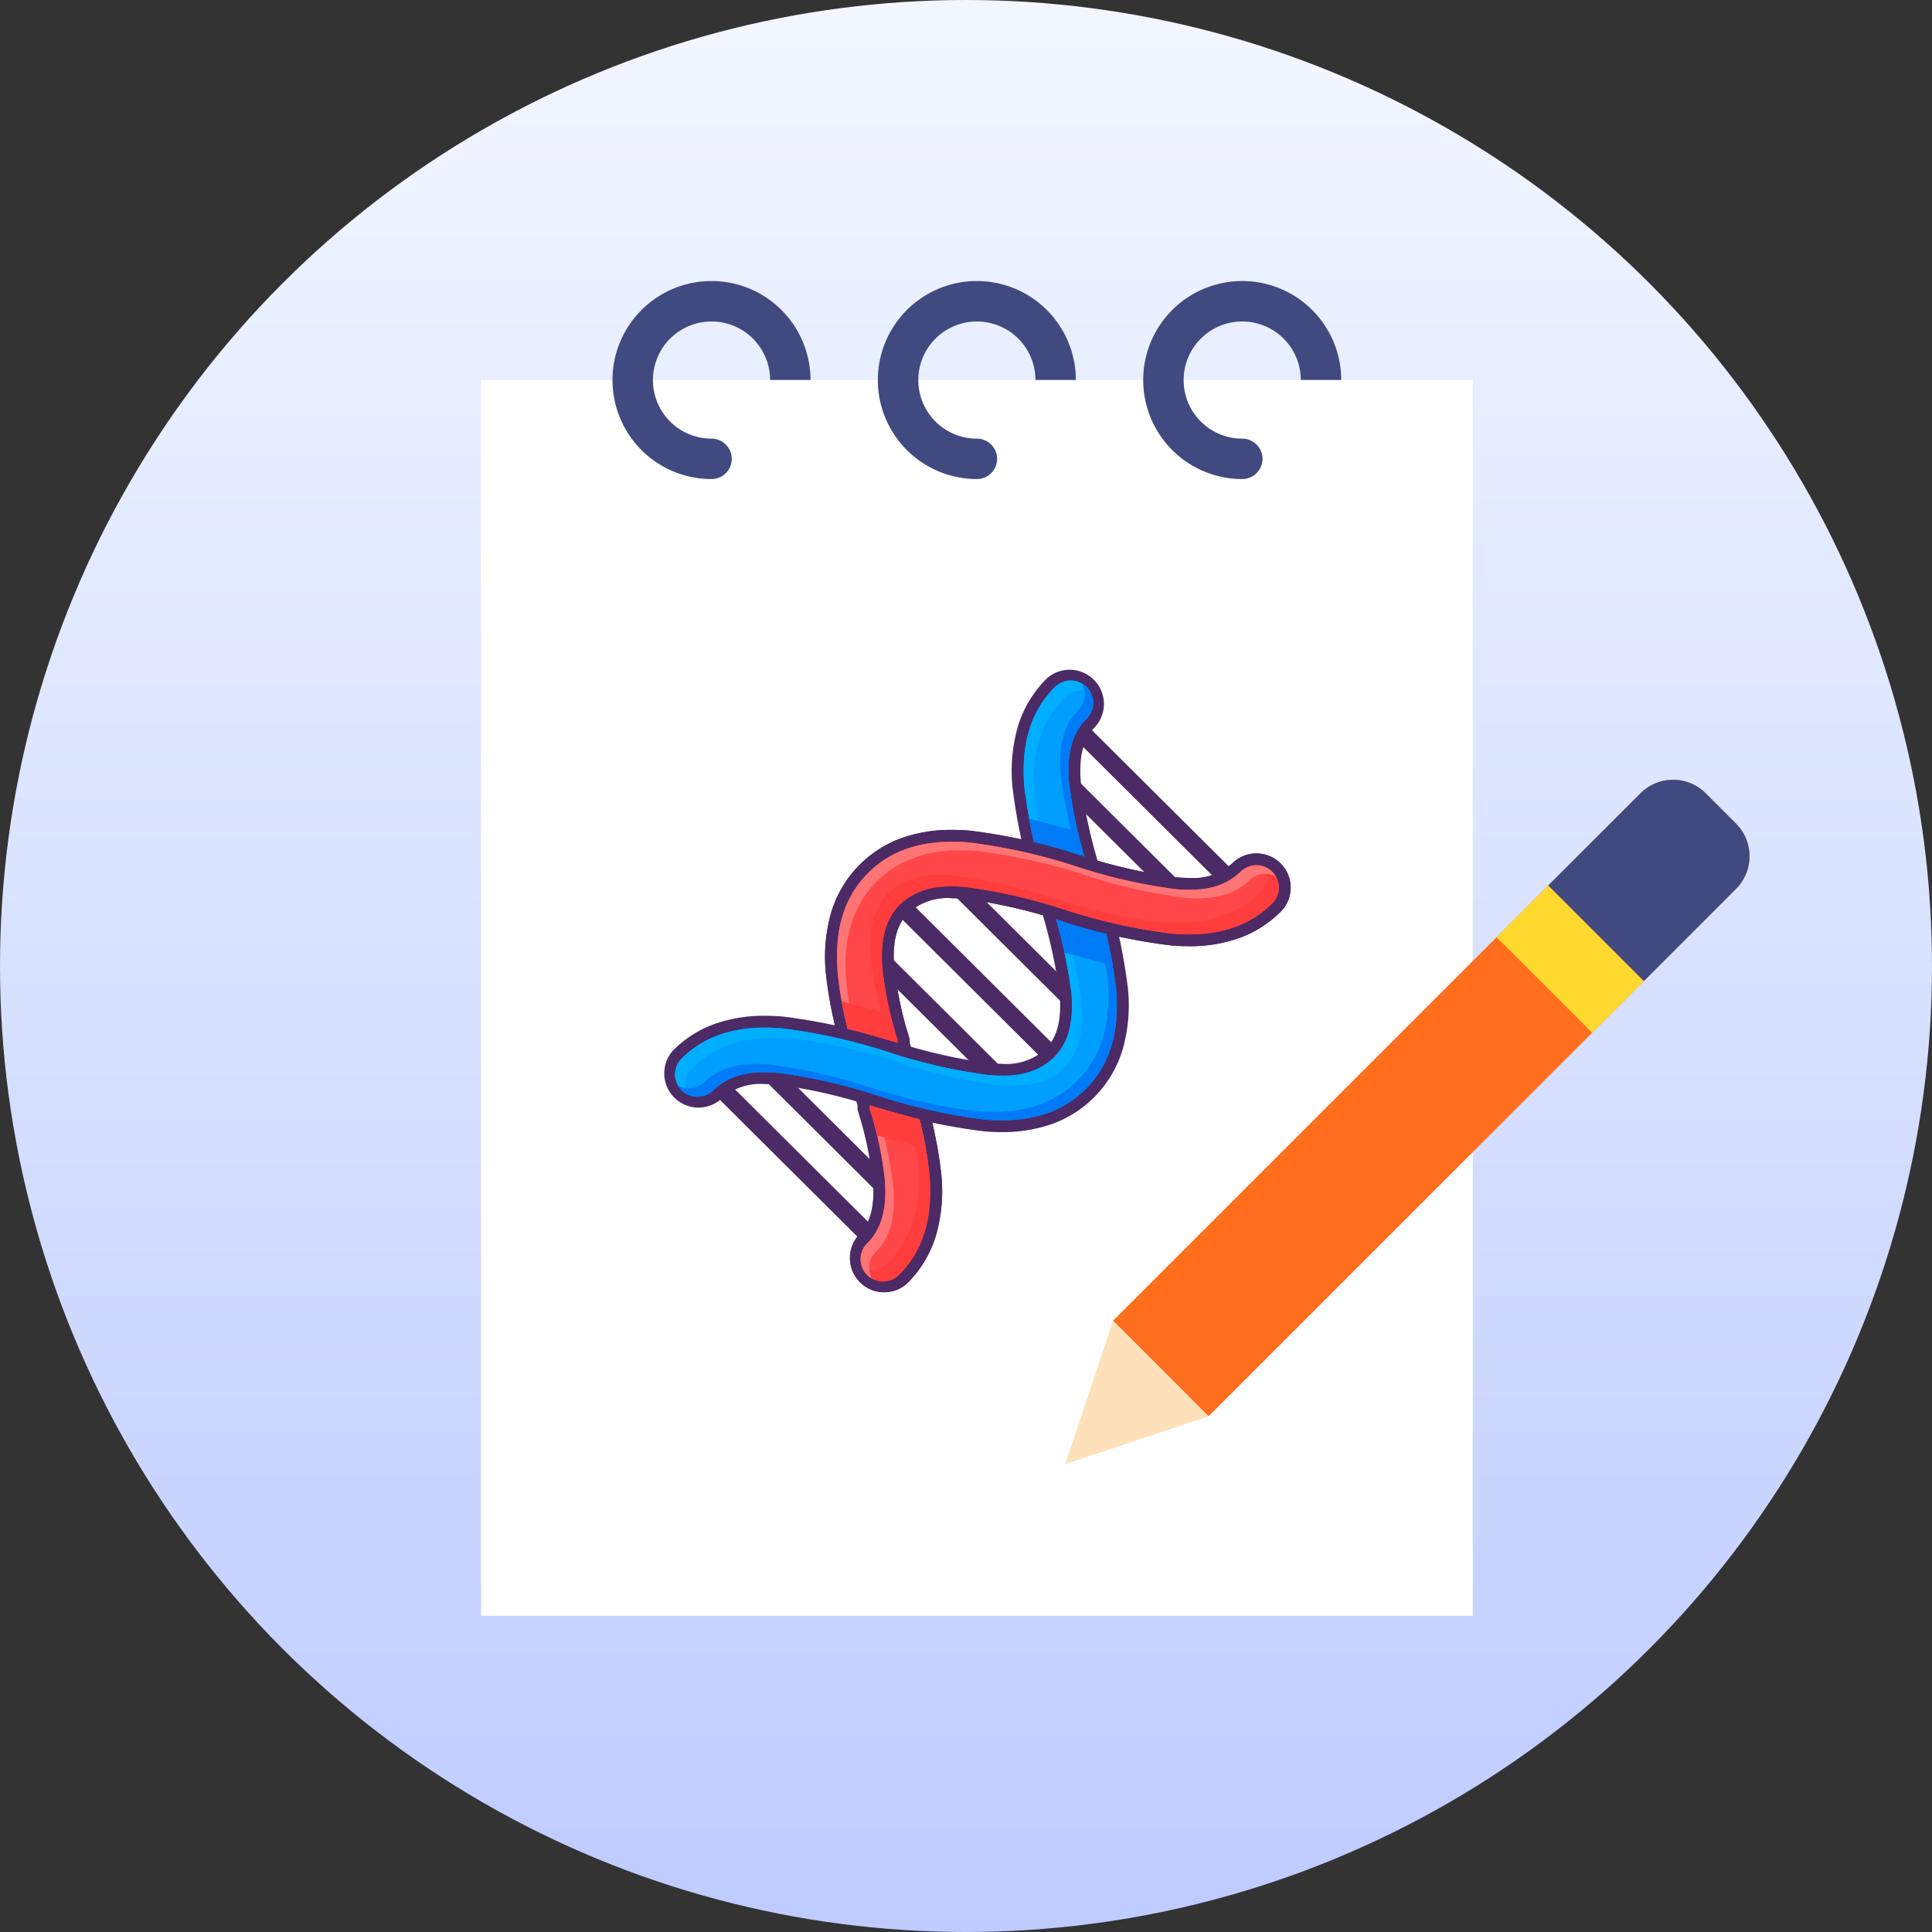 <svg xmlns="http://www.w3.org/2000/svg" xmlns:xlink="http://www.w3.org/1999/xlink" width="220" height="220" viewBox="0 0 220 220">
  <rect x="0" y="0" width="220" height="220" fill="#333333" stroke="none"/>
  <defs>
    <linearGradient id="linear-gradient" x1="0.5" x2="0.5" y2="1" gradientUnits="objectBoundingBox">
      <stop offset="0" stop-color="#f2f7ff"/>
      <stop offset="1" stop-color="#becbff"/>
    </linearGradient>
  </defs>
  <g id="Grupo_796" data-name="Grupo 796" transform="translate(-585 -501)">
    <circle id="Elipse_22" data-name="Elipse 22" cx="110" cy="110" r="110" transform="translate(585 501)" fill="url(#linear-gradient)"/>
    <g id="Grupo_740" data-name="Grupo 740" transform="translate(2664 2122)">
      <rect id="Rectángulo_172" data-name="Rectángulo 172" width="112.933" height="140.729" transform="translate(-2024.224 -1577.729)" fill="#fff"/>
      <path id="Trazado_843" data-name="Trazado 843" d="M123.867,50.038,63.8,110.1l10.881,10.882L134.748,60.92a5.253,5.253,0,0,0,0-7.429L131.3,50.038A5.253,5.253,0,0,0,123.867,50.038Z" transform="translate(-2016.062 -1580.705)" fill="#ff6e1d"/>
      <rect id="Rectángulo_173" data-name="Rectángulo 173" width="8.334" height="15.389" transform="translate(-1908.586 -1514.277) rotate(-45)" fill="#ffd92e"/>
      <path id="Trazado_844" data-name="Trazado 844" d="M122.924,60.923,112.432,71.415,101.546,60.529l10.505-10.492a5.247,5.247,0,0,1,7.419,0l3.454,3.454A5.263,5.263,0,0,1,122.924,60.923Z" transform="translate(-2004.241 -1580.705)" fill="#404a80"/>
      <g id="Grupo_733" data-name="Grupo 733" transform="translate(-1948.809 -1589)">
        <path id="Trazado_847" data-name="Trazado 847" d="M88.964,16.517h-4.6A6.671,6.671,0,1,0,77.7,23.2a2.3,2.3,0,0,1,0,4.6,11.274,11.274,0,1,1,11.267-11.28Z" transform="translate(-66.43 -5.25)" fill="#404a80"/>
      </g>
      <g id="Grupo_734" data-name="Grupo 734" transform="translate(-2009.241 -1589)">
        <path id="Trazado_848" data-name="Trazado 848" d="M42.944,16.517h-4.6A6.671,6.671,0,1,0,31.677,23.2a2.3,2.3,0,1,1,0,4.6,11.274,11.274,0,1,1,11.267-11.28Z" transform="translate(-20.41 -5.25)" fill="#404a80"/>
      </g>
      <g id="Grupo_735" data-name="Grupo 735" transform="translate(-1979.025 -1589)">
        <path id="Trazado_849" data-name="Trazado 849" d="M65.954,16.517h-4.6A6.671,6.671,0,1,0,54.687,23.2a2.3,2.3,0,1,1,0,4.6,11.274,11.274,0,1,1,11.267-11.28Z" transform="translate(-43.42 -5.25)" fill="#404a80"/>
      </g>
      <path id="Trazado_850" data-name="Trazado 850" d="M65.1,95.413,75.979,106.3l-16.323,5.441Z" transform="translate(-2017.36 -1566.013)" fill="#fee1ba"/>
      <g id="Grupo_739" data-name="Grupo 739" transform="translate(-7022.623 -3719.48)">
        <path id="Trazado_817" data-name="Trazado 817" d="M5408.063,2862.967a2.311,2.311,0,0,0,.376.238l-.03-3.73a1.6,1.6,0,0,0-.37-.132l.023,3.624Z" transform="translate(-358.106 -630.496)" fill="#ff942c"/>
        <path id="Trazado_818" data-name="Trazado 818" d="M5141.7,2717.224l-15.566,0a.956.956,0,0,1-.956-.956v-.105a.955.955,0,0,1,.955-.956l15.567,0a.955.955,0,0,1,.956.955v.105a.956.956,0,0,1-.956.956Z" transform="translate(-97.644 -497.773)" fill="#8db3e2"/>
        <path id="Trazado_819" data-name="Trazado 819" d="M5163.965,2745.2a1.03,1.03,0,0,0-1.453,1.459l12.426,12.365a1.029,1.029,0,1,0,1.452-1.459l-12.425-12.365Z" transform="translate(-131.741 -525.113)" fill="#4b2a65"/>
        <path id="Trazado_820" data-name="Trazado 820" d="M5094.285,2768.372a1.029,1.029,0,0,0-1.452,1.459l16.892,16.81a1.029,1.029,0,1,0,1.452-1.459l-16.892-16.81Z" transform="translate(-67.579 -546.452)" fill="#4b2a65"/>
        <path id="Trazado_821" data-name="Trazado 821" d="M5597.234,2333.976a1.029,1.029,0,1,0-1.452,1.459l11.632,11.576a1.029,1.029,0,0,0,1.452-1.459l-11.632-11.575Z" transform="translate(-530.704 -146.451)" fill="#4b2a65"/>
        <path id="Trazado_822" data-name="Trazado 822" d="M5322.435,2582.411a1.029,1.029,0,1,0-1.452,1.459l12.628,12.566a1.029,1.029,0,0,0,1.452-1.459l-12.628-12.566Z" transform="translate(-277.663 -375.216)" fill="#4b2a65"/>
        <path id="Trazado_823" data-name="Trazado 823" d="M5433.725,2476.748a1.029,1.029,0,1,0-1.452,1.459l12.425,12.365a1.029,1.029,0,0,0,1.452-1.459l-12.425-12.365Z" transform="translate(-380.141 -277.919)" fill="#4b2a65"/>
        <path id="Trazado_824" data-name="Trazado 824" d="M5627.387,2271.475l-16.892-16.81a1.029,1.029,0,0,0-1.452,1.459l16.892,16.81a1.029,1.029,0,1,0,1.452-1.459Z" transform="translate(-542.915 -73.421)" fill="#4b2a65"/>
        <path id="Trazado_825" data-name="Trazado 825" d="M5352.418,2504.871a1.029,1.029,0,0,0-1.452,1.459l16.892,16.81a1.03,1.03,0,1,0,1.453-1.459l-16.893-16.81Z" transform="translate(-305.273 -303.815)" fill="#4b2a65"/>
        <path id="Trazado_826" data-name="Trazado 826" d="M5266.481,2466.308a3.215,3.215,0,0,1-2.282-5.493c1.485-1.478,2.06-3.631,1.809-6.775a59.844,59.844,0,0,0-2.564-11.136,64.273,64.273,0,0,1-2.807-12.438c-.406-5.093.8-8.965,3.684-11.836,2.533-2.519,5.816-3.744,10.04-3.744.6,0,1.226.025,1.863.075a65.276,65.276,0,0,1,12.515,2.789,60.862,60.862,0,0,0,11.185,2.546c.478.038.938.057,1.368.057a7.211,7.211,0,0,0,5.421-1.846,3.223,3.223,0,1,1,4.563,4.552c-2.52,2.507-5.789,3.727-10,3.727h0c-.6,0-1.229-.026-1.868-.076a65.245,65.245,0,0,1-12.483-2.784,60.86,60.86,0,0,0-11.213-2.551c-.477-.038-.936-.057-1.366-.057a7.267,7.267,0,0,0-5.464,1.863c-1.486,1.479-2.061,3.631-1.81,6.775a59.944,59.944,0,0,0,2.565,11.137,64.277,64.277,0,0,1,2.806,12.437c.406,5.094-.8,8.965-3.684,11.836a3.214,3.214,0,0,1-2.282.942Z" transform="translate(-222.305 -221.231)" fill="#ff474a"/>
        <path id="Trazado_827" data-name="Trazado 827" d="M5302.966,2414.756c-2.38,2.368-5.506,3.531-9.522,3.531q-.878,0-1.815-.074a64.737,64.737,0,0,1-12.347-2.759,61.318,61.318,0,0,0-11.35-2.576q-.743-.059-1.419-.059a7.935,7.935,0,0,0-5.938,2.059c-1.637,1.629-2.273,3.95-2.005,7.306a60.277,60.277,0,0,0,2.59,11.273,63.792,63.792,0,0,1,2.78,12.3c.39,4.884-.751,8.583-3.488,11.306a2.55,2.55,0,0,1-3.615-3.6c1.637-1.629,2.274-3.95,2.007-7.306a60.354,60.354,0,0,0-2.591-11.273,63.764,63.764,0,0,1-2.78-12.3c-.391-4.885.751-8.583,3.487-11.306,2.391-2.38,5.532-3.548,9.565-3.548q.877,0,1.809.074a64.75,64.75,0,0,1,12.38,2.764,61.321,61.321,0,0,0,11.32,2.571c.5.039.969.059,1.421.059a7.879,7.879,0,0,0,5.9-2.042,2.55,2.55,0,0,1,3.614,3.6Zm.95-4.552a3.911,3.911,0,0,0-5.514,0,6.591,6.591,0,0,1-4.946,1.65c-.413,0-.855-.018-1.315-.055a60.438,60.438,0,0,1-11.05-2.522,65.764,65.764,0,0,0-12.649-2.813c-.655-.051-1.3-.077-1.916-.077h0a16.85,16.85,0,0,0-5.867.966,12.985,12.985,0,0,0-7.9,8.374,18.387,18.387,0,0,0-.627,6.967,64.774,64.774,0,0,0,2.831,12.573,59.467,59.467,0,0,1,2.54,11c.234,2.932-.279,4.916-1.614,6.245a3.9,3.9,0,0,0,5.514,5.505,12.9,12.9,0,0,0,3.253-5.4,18.409,18.409,0,0,0,.626-6.967,64.7,64.7,0,0,0-2.831-12.573,59.509,59.509,0,0,1-2.54-11c-.233-2.932.279-4.916,1.613-6.245a6.648,6.648,0,0,1,4.989-1.667c.413,0,.854.018,1.313.054a60.424,60.424,0,0,1,11.079,2.526,65.74,65.74,0,0,0,12.618,2.809c.657.052,1.3.078,1.921.078a16.791,16.791,0,0,0,5.843-.961,12.863,12.863,0,0,0,4.629-2.961,3.883,3.883,0,0,0,0-5.506Z" transform="translate(-214.469 -213.405)" fill="#4b2a65"/>
        <path id="Trazado_828" data-name="Trazado 828" d="M5065.5,2234.553c-.6,0-1.226-.025-1.863-.076a65.249,65.249,0,0,1-12.515-2.789,60.893,60.893,0,0,0-11.185-2.547c-.478-.038-.937-.057-1.368-.057a7.209,7.209,0,0,0-5.42,1.846,3.223,3.223,0,1,1-4.564-4.551c2.52-2.508,5.79-3.727,10-3.727.6,0,1.228.026,1.867.076a65.274,65.274,0,0,1,12.483,2.784,60.859,60.859,0,0,0,11.213,2.551c.477.038.937.056,1.366.056a7.266,7.266,0,0,0,5.464-1.863c1.486-1.479,2.061-3.631,1.81-6.775a59.855,59.855,0,0,0-2.564-11.137,64.249,64.249,0,0,1-2.806-12.437c-.406-5.094.8-8.965,3.684-11.837a3.223,3.223,0,1,1,4.565,4.552c-1.486,1.479-2.062,3.631-1.811,6.775a59.849,59.849,0,0,0,2.565,11.135,64.319,64.319,0,0,1,2.806,12.438c.406,5.094-.8,8.965-3.684,11.836-2.532,2.52-5.815,3.744-10.039,3.744Z" transform="translate(-7.827 -7.827)" fill="#009fff"/>
        <path id="Trazado_829" data-name="Trazado 829" d="M5067.24,2222.5c-2.392,2.38-5.532,3.548-9.564,3.548q-.877,0-1.81-.073a64.716,64.716,0,0,1-12.38-2.764,61.316,61.316,0,0,0-11.32-2.571q-.743-.059-1.421-.059a7.875,7.875,0,0,0-5.9,2.042,2.55,2.55,0,0,1-3.615-3.6c2.38-2.368,5.507-3.531,9.522-3.531q.879,0,1.815.074a64.754,64.754,0,0,1,12.347,2.759,61.313,61.313,0,0,0,11.349,2.576c.5.039.967.059,1.419.059a7.936,7.936,0,0,0,5.939-2.059c1.637-1.629,2.273-3.95,2.005-7.306a60.271,60.271,0,0,0-2.59-11.273,63.8,63.8,0,0,1-2.78-12.3c-.39-4.884.751-8.583,3.487-11.306a2.55,2.55,0,0,1,3.615,3.6c-1.637,1.629-2.274,3.95-2.007,7.306a60.322,60.322,0,0,0,2.591,11.273,63.76,63.76,0,0,1,2.78,12.3c.39,4.885-.751,8.583-3.487,11.306Zm4.829-11.413a64.7,64.7,0,0,0-2.831-12.573,59.513,59.513,0,0,1-2.54-11c-.234-2.932.279-4.916,1.614-6.245a3.9,3.9,0,0,0-5.514-5.505,12.9,12.9,0,0,0-3.253,5.4,18.389,18.389,0,0,0-.627,6.967,64.705,64.705,0,0,0,2.831,12.573,59.513,59.513,0,0,1,2.54,11c.233,2.932-.279,4.916-1.614,6.245a6.647,6.647,0,0,1-4.989,1.667c-.413,0-.854-.018-1.313-.054a60.455,60.455,0,0,1-11.079-2.526,65.694,65.694,0,0,0-12.617-2.809c-.657-.052-1.3-.078-1.921-.078a16.778,16.778,0,0,0-5.843.962,12.859,12.859,0,0,0-4.629,2.961,3.9,3.9,0,0,0,5.514,5.506,6.592,6.592,0,0,1,4.946-1.65c.412,0,.855.018,1.315.055a60.45,60.45,0,0,1,11.049,2.521,65.71,65.71,0,0,0,12.65,2.814c.655.052,1.3.078,1.916.078a16.845,16.845,0,0,0,5.866-.966,12.985,12.985,0,0,0,7.9-8.374,18.38,18.38,0,0,0,.627-6.967Z" fill="#4b2a65"/>
        <path id="Trazado_830" data-name="Trazado 830" d="M5038.038,2235.828c2.728-2.713,6.435-3.844,11.337-3.457a64.742,64.742,0,0,1,12.348,2.759,61.318,61.318,0,0,0,11.35,2.576c3.381.266,5.718-.37,7.357-2s2.273-3.95,2.006-7.306a60.319,60.319,0,0,0-2.591-11.273,63.792,63.792,0,0,1-2.78-12.3c-.39-4.884.751-8.583,3.488-11.306a2.565,2.565,0,0,1,2.946-.479,2.513,2.513,0,0,0-.481-.666,2.564,2.564,0,0,0-3.614,0c-2.736,2.723-3.877,6.421-3.488,11.306a63.834,63.834,0,0,0,2.781,12.3,60.316,60.316,0,0,1,2.59,11.273c.268,3.356-.369,5.677-2.006,7.306s-3.976,2.266-7.357,2a61.313,61.313,0,0,1-11.349-2.576,64.731,64.731,0,0,0-12.348-2.759c-4.9-.388-8.61.743-11.337,3.457a2.539,2.539,0,0,0,.669,4.075,2.536,2.536,0,0,1,.48-2.932Z" transform="translate(-15.654 -15.654)" fill="#00aeff"/>
        <path id="Trazado_831" data-name="Trazado 831" d="M5085.933,2198.877c-1.637,1.629-2.273,3.95-2.006,7.306a60.283,60.283,0,0,0,2.591,11.273,63.761,63.761,0,0,1,2.78,12.3c.39,4.885-.75,8.583-3.487,11.306s-6.459,3.861-11.375,3.475a64.782,64.782,0,0,1-12.38-2.764,61.291,61.291,0,0,0-11.319-2.571c-3.365-.266-5.69.364-7.317,1.983a2.565,2.565,0,0,1-3.069.413,2.559,2.559,0,0,0,4.03.542c1.627-1.619,3.951-2.249,7.317-1.982a61.31,61.31,0,0,1,11.32,2.571,64.732,64.732,0,0,0,12.38,2.764c4.915.387,8.636-.75,11.374-3.474s3.878-6.421,3.487-11.306a63.794,63.794,0,0,0-2.78-12.3,60.361,60.361,0,0,1-2.591-11.273c-.268-3.356.37-5.677,2.007-7.306a2.538,2.538,0,0,0-.546-4.01,2.535,2.535,0,0,1-.415,3.055Z" transform="translate(-19.531 -19.513)" fill="#007bf8"/>
        <path id="Trazado_832" data-name="Trazado 832" d="M5547.272,2398.549c.652,2.217,1.317,4.478,1.817,6.641l5.514,1.47a86.734,86.734,0,0,0-2.426-9.541c-.562-1.91-1.134-3.853-1.6-5.738l-5.566-1.484c.553,2.842,1.417,5.781,2.263,8.652Z" transform="translate(-484.231 -198.221)" fill="#007bf8"/>
        <path id="Trazado_833" data-name="Trazado 833" d="M5297.779,2818.9a3.214,3.214,0,0,1-2.282-5.493c1.485-1.478,2.06-3.631,1.809-6.775a43.136,43.136,0,0,0-1.736-7.979.673.673,0,0,1,.835-.83l.013,0c.665.193,4.065,1.178,5.688,1.595a.671.671,0,0,1,.485.489,37.384,37.384,0,0,1,1.154,6.211c.406,5.094-.8,8.965-3.684,11.836a3.212,3.212,0,0,1-2.282.941Z" transform="translate(-253.602 -573.818)" fill="#ff474a"/>
        <path id="Trazado_834" data-name="Trazado 834" d="M5291.759,2809.649a2.55,2.55,0,0,1-3.615-3.6c1.637-1.628,2.274-3.95,2.006-7.306a43.063,43.063,0,0,0-1.76-8.109c.166.048,3.975,1.156,5.721,1.6a36.724,36.724,0,0,1,1.136,6.1c.389,4.884-.752,8.583-3.488,11.306Zm4.829-11.413a37.923,37.923,0,0,0-1.171-6.32,1.346,1.346,0,0,0-.972-.979c-1.66-.426-5.268-1.473-5.673-1.591l-.006,0a1.347,1.347,0,0,0-1.671,1.659,42.574,42.574,0,0,1,1.714,7.849c.234,2.932-.279,4.916-1.614,6.245a3.9,3.9,0,0,0,5.513,5.505,12.889,12.889,0,0,0,3.253-5.4,18.378,18.378,0,0,0,.627-6.967Z" transform="translate(-245.776 -565.991)" fill="#4b2a65"/>
        <path id="Trazado_835" data-name="Trazado 835" d="M5268.175,2438.888a.678.678,0,0,1-.187-.027l-.015,0c-.67-.194-4.093-1.186-5.687-1.6a.675.675,0,0,1-.485-.489,38.019,38.019,0,0,1-1.162-6.3c-.406-5.094.8-8.965,3.684-11.837,2.533-2.519,5.816-3.744,10.04-3.744.6,0,1.226.026,1.863.075a65.257,65.257,0,0,1,12.515,2.789,60.865,60.865,0,0,0,11.185,2.546c.478.038.938.057,1.368.057a7.211,7.211,0,0,0,5.421-1.846,3.223,3.223,0,1,1,4.563,4.552c-2.52,2.508-5.789,3.727-10,3.727-.6,0-1.229-.026-1.868-.076a65.262,65.262,0,0,1-12.483-2.784,60.881,60.881,0,0,0-11.213-2.551c-.477-.037-.936-.056-1.366-.056a7.267,7.267,0,0,0-5.464,1.863c-1.486,1.479-2.061,3.631-1.81,6.775a42.86,42.86,0,0,0,1.747,8.074.673.673,0,0,1-.648.856Z" transform="translate(-222.305 -221.232)" fill="#ff474a"/>
        <path id="Trazado_836" data-name="Trazado 836" d="M5302.966,2414.756c-2.38,2.368-5.506,3.531-9.522,3.531q-.878,0-1.815-.074a64.737,64.737,0,0,1-12.347-2.759,61.318,61.318,0,0,0-11.35-2.576q-.743-.059-1.419-.059a7.935,7.935,0,0,0-5.938,2.059c-1.637,1.629-2.273,3.95-2.005,7.306a43.685,43.685,0,0,0,1.77,8.2c-.192-.056-4-1.164-5.723-1.607a37.442,37.442,0,0,1-1.144-6.194c-.391-4.885.751-8.583,3.487-11.306,2.391-2.38,5.532-3.548,9.564-3.548q.877,0,1.81.074a64.75,64.75,0,0,1,12.38,2.764,61.321,61.321,0,0,0,11.32,2.571c.5.039.969.059,1.421.059a7.879,7.879,0,0,0,5.9-2.042,2.55,2.55,0,0,1,3.614,3.6Zm.95-4.552a3.911,3.911,0,0,0-5.514,0,6.59,6.59,0,0,1-4.946,1.65c-.413,0-.855-.018-1.315-.055a60.438,60.438,0,0,1-11.05-2.522,65.764,65.764,0,0,0-12.649-2.813c-.655-.051-1.3-.077-1.916-.077a16.849,16.849,0,0,0-5.866.966,12.983,12.983,0,0,0-7.9,8.374,18.387,18.387,0,0,0-.627,6.967,39.046,39.046,0,0,0,1.18,6.413,1.345,1.345,0,0,0,.97.978c1.6.411,5.007,1.4,5.674,1.594l.008,0a1.346,1.346,0,0,0,1.671-1.66,42.322,42.322,0,0,1-1.724-7.944c-.233-2.932.279-4.916,1.613-6.245a6.648,6.648,0,0,1,4.989-1.667c.413,0,.854.018,1.313.054a60.424,60.424,0,0,1,11.079,2.526,65.74,65.74,0,0,0,12.618,2.809c.657.052,1.3.078,1.921.078a16.791,16.791,0,0,0,5.843-.961,12.863,12.863,0,0,0,4.629-2.961,3.883,3.883,0,0,0,0-5.506Z" transform="translate(-214.469 -213.405)" fill="#4b2a65"/>
        <path id="Trazado_837" data-name="Trazado 837" d="M5312.08,2824.5c.39,4.884-.751,8.582-3.487,11.306a2.566,2.566,0,0,1-2.833.53,2.528,2.528,0,0,0,.534.778,2.565,2.565,0,0,0,3.614,0c2.736-2.723,3.877-6.421,3.488-11.306a40.134,40.134,0,0,0-1.135-6.409q-.535-.137-1.069-.281a37.191,37.191,0,0,1,.889,5.382Z" transform="translate(-263.925 -593.455)" fill="#ff3d3d"/>
        <path id="Trazado_838" data-name="Trazado 838" d="M5329.145,2459.947a2.535,2.535,0,0,1-.534,2.819c-2.727,2.714-6.436,3.844-11.337,3.457a64.775,64.775,0,0,1-12.349-2.759,61.291,61.291,0,0,0-11.349-2.576c-3.38-.266-5.719.37-7.357,2s-2.274,3.95-2.006,7.306a46.038,46.038,0,0,0,1.771,8.452l-.578-.168c-1.349-.393-2.712-.788-4.076-1.157q.119.512.247,1.027c1.72.443,3.443.944,5.145,1.439l.578.168a46.038,46.038,0,0,1-1.771-8.452c-.268-3.356.369-5.677,2.006-7.306s3.977-2.266,7.358-2a61.344,61.344,0,0,1,11.349,2.576,64.765,64.765,0,0,0,12.347,2.76c4.9.387,8.61-.743,11.337-3.457a2.54,2.54,0,0,0-.782-4.128Z" transform="translate(-241.43 -262.724)" fill="#ff3d3d"/>
        <path id="Trazado_839" data-name="Trazado 839" d="M5304.038,2802.42a45.915,45.915,0,0,1,1.76,8.416c.268,3.356-.37,5.677-2.006,7.306a2.534,2.534,0,0,0,0,3.6,2.57,2.57,0,0,0,.561.421,2.534,2.534,0,0,1,.423-3.04c1.636-1.628,2.273-3.95,2.006-7.306a45.823,45.823,0,0,0-1.76-8.415l.5.145c1.464.426,2.946.856,4.425,1.25-.06-.256-.123-.513-.186-.77-1.746-.448-3.5-.957-5.223-1.459l-.5-.145Z" transform="translate(-261.423 -578.08)" fill="#ff7474"/>
        <path id="Trazado_840" data-name="Trazado 840" d="M5270.127,2439.22c-.39-4.885.752-8.583,3.487-11.306s6.459-3.861,11.375-3.475a64.769,64.769,0,0,1,12.38,2.764,61.282,61.282,0,0,0,11.32,2.571c3.365.266,5.69-.364,7.317-1.982a2.566,2.566,0,0,1,3.055-.422,2.614,2.614,0,0,0-.424-.558,2.565,2.565,0,0,0-3.615,0c-1.627,1.619-3.951,2.249-7.316,1.983a61.316,61.316,0,0,1-11.32-2.571,64.76,64.76,0,0,0-12.38-2.764c-4.915-.387-8.636.75-11.374,3.474s-3.877,6.421-3.487,11.306a40.3,40.3,0,0,0,1.144,6.442q.4.1.8.209a38.049,38.049,0,0,1-.957-5.672Z" transform="translate(-230.14 -229.059)" fill="#ff7474"/>
        <path id="Trazado_841" data-name="Trazado 841" d="M5275.74,2652.774c0,.015.006.03.008.044q.044.234.091.469c0,.021.008.042.012.063q.106.526.224,1.056c.006.027.012.054.019.082.036.161.072.323.11.485,0,.014.006.028.01.042.043.18.085.36.13.541,0,.012.006.024.009.035.025.105.052.21.078.316,1.719.443,3.444.944,5.145,1.439l.577.168c-.017-.06-.034-.12-.051-.18-.006-.023-.013-.045-.019-.068-.033-.117-.066-.234-.1-.352,0-.015-.009-.031-.012-.046-.03-.106-.06-.213-.089-.319,0-.017-.008-.034-.014-.051q-.1-.365-.2-.73c0-.007,0-.015-.006-.022l-.1-.365h0q-.1-.373-.189-.743l-.005-.019q-.045-.183-.089-.365l-5.547-1.479Z" transform="translate(-236.282 -440.283)" fill="#ff3d3d"/>
        <path id="Trazado_842" data-name="Trazado 842" d="M5316.108,2802.565l-.5-.145q.1.349.194.7l0,.01c.254.92.5,1.835.71,2.734l5.534,1.476q-.05-.278-.1-.556c0-.011,0-.022-.006-.033-.033-.17-.068-.341-.1-.513,0-.019-.008-.037-.012-.056q-.113-.539-.238-1.083l-.019-.084q-.06-.258-.123-.517a.108.108,0,0,0,0-.017q-.054-.227-.111-.454c-1.745-.448-3.5-.957-5.222-1.459Z" transform="translate(-272.995 -578.08)" fill="#ff3d3d"/>
      </g>
    </g>
  </g>
</svg>
